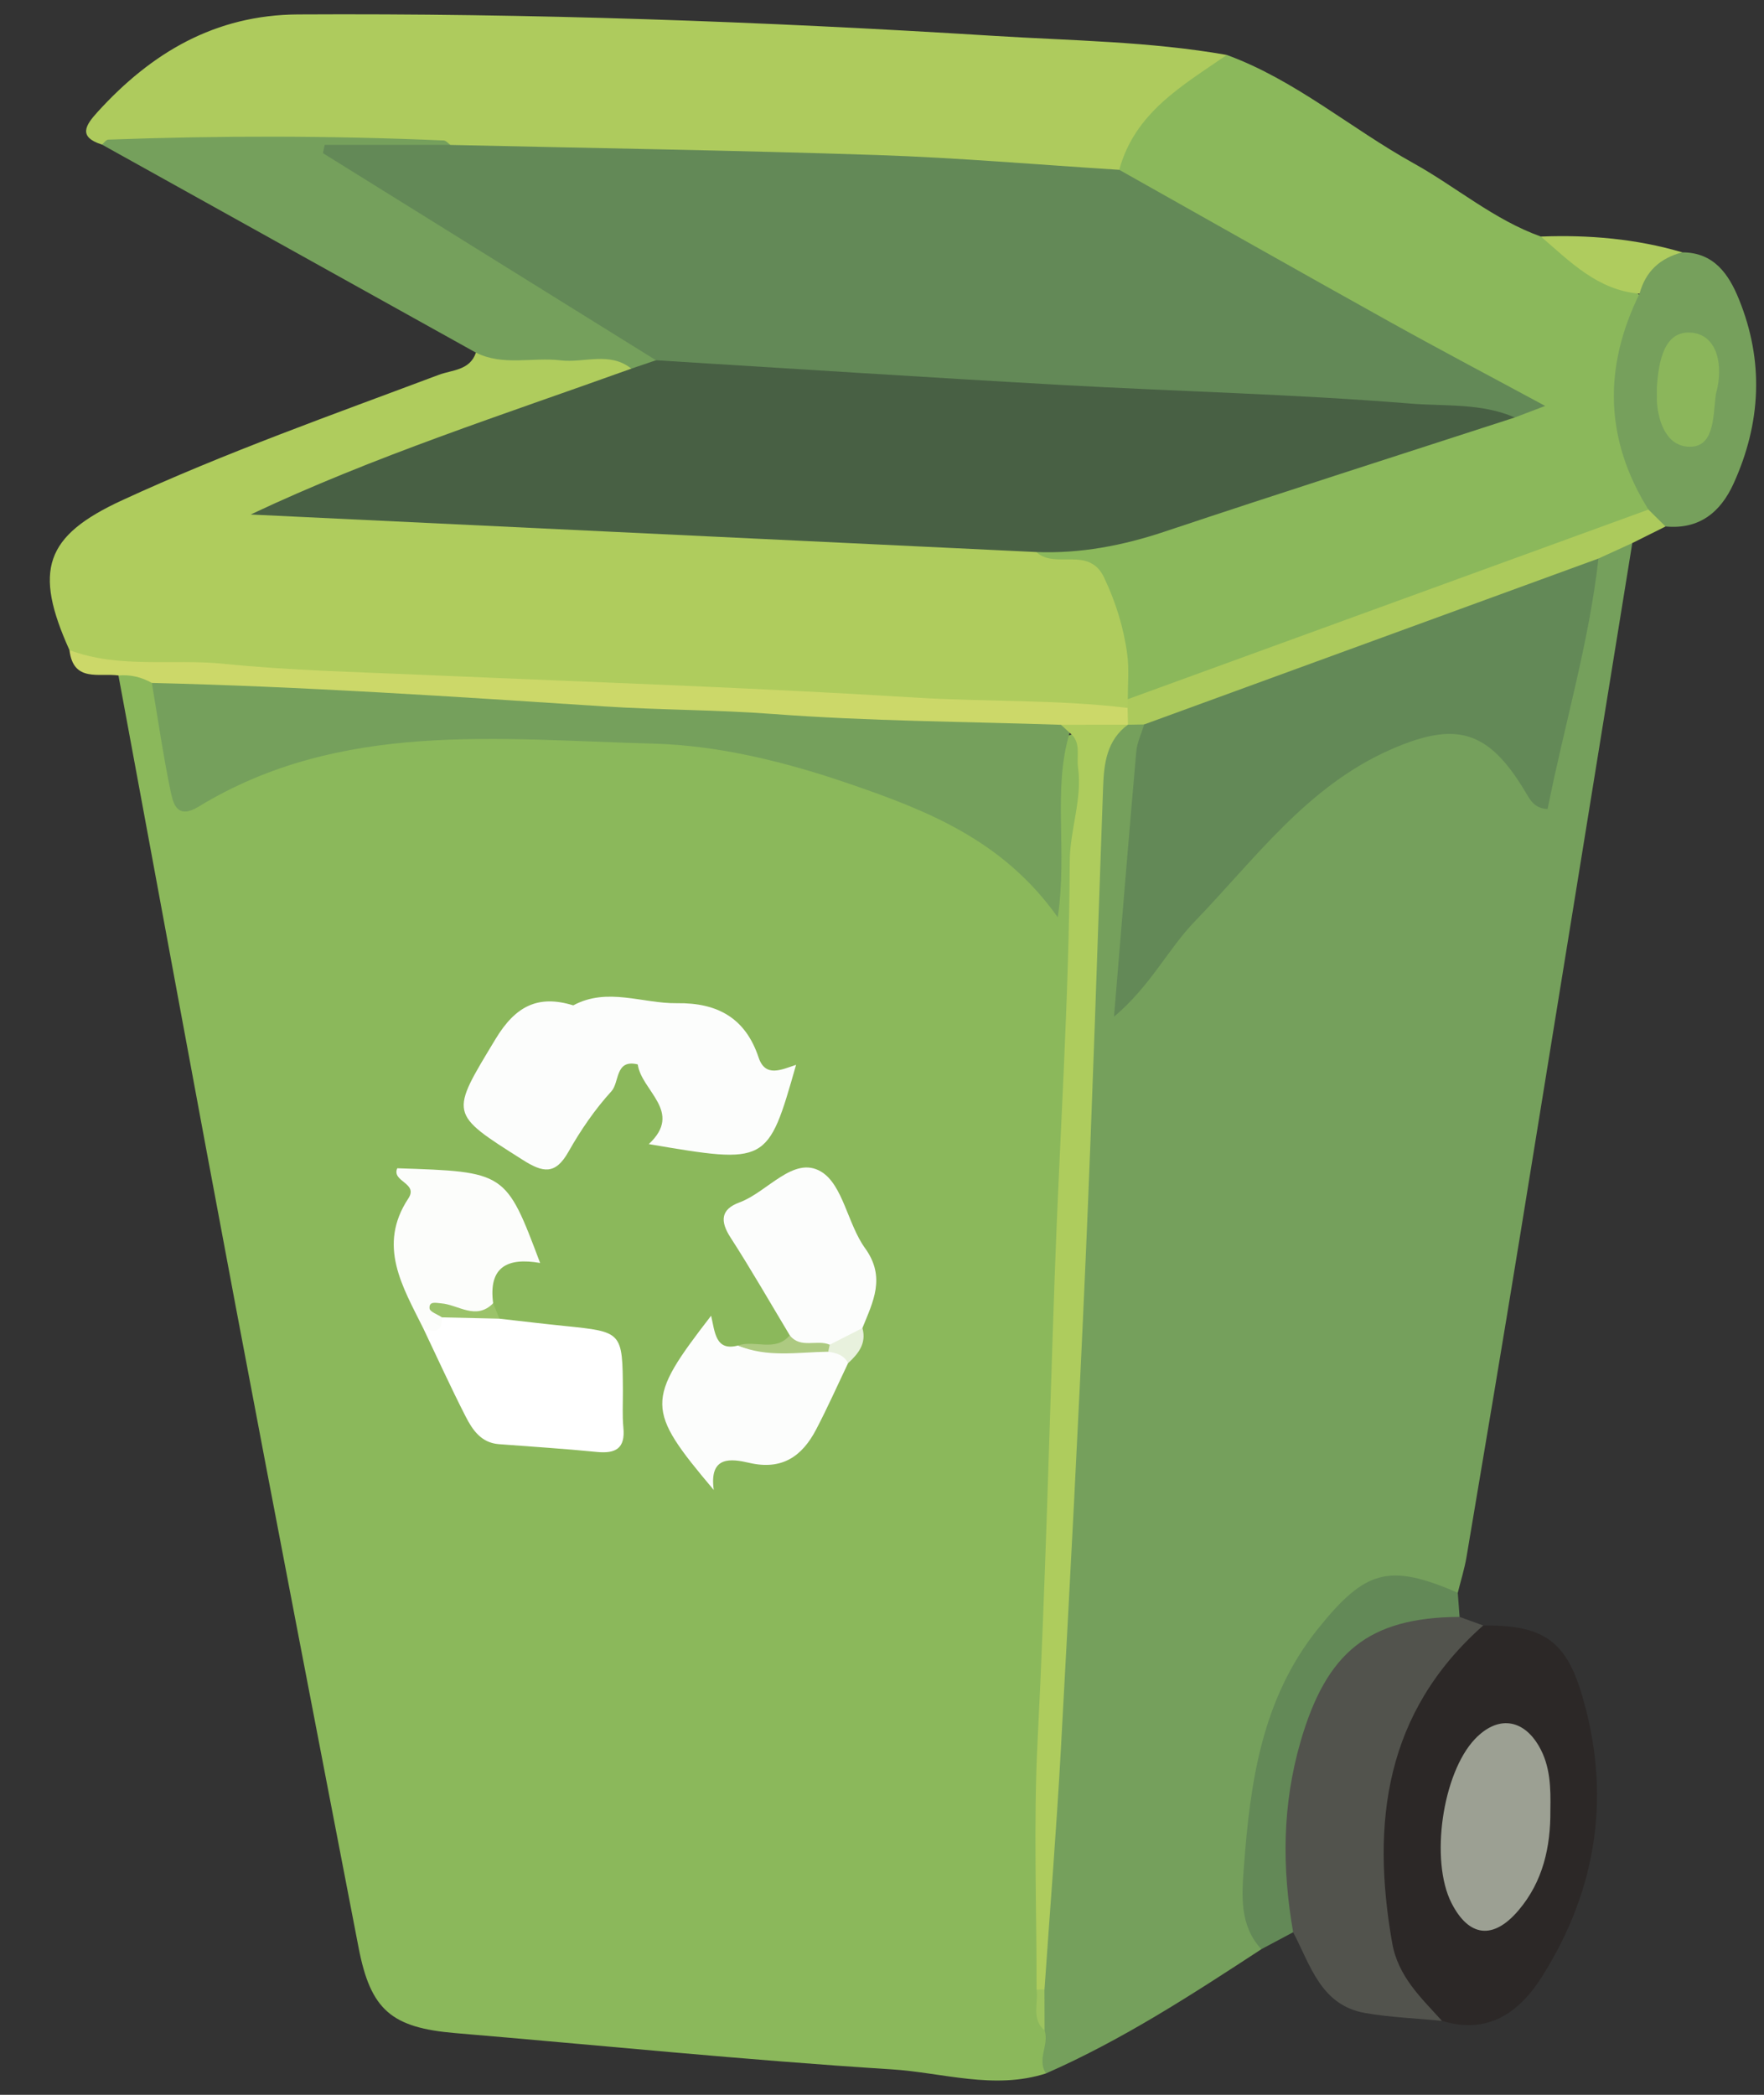<?xml version="1.0" encoding="utf-8"?>
<!-- Generator: Adobe Illustrator 16.0.0, SVG Export Plug-In . SVG Version: 6.00 Build 0)  -->
<!DOCTYPE svg PUBLIC "-//W3C//DTD SVG 1.1 Tiny//EN" "http://www.w3.org/Graphics/SVG/1.1/DTD/svg11-tiny.dtd">
<svg version="1.1" baseProfile="tiny" id="Layer_1" xmlns="http://www.w3.org/2000/svg" xmlns:xlink="http://www.w3.org/1999/xlink"
	 x="0px" y="0px" width="160px" height="190px" viewBox="0 0 160 190" xml:space="preserve">
<rect x="0" y="0" width="160" height="190" fill="#333333" stroke="none"/>
<path fill-rule="evenodd" fill="#8BB85B" d="M94.879,188.057c-4.707,1.518-9.381-0.076-14.024-0.369
	c-13.199-0.832-26.364-2.174-39.545-3.285c-5.786-0.49-7.688-2.072-8.783-7.742c-3.735-19.34-7.471-38.682-11.124-58.037
	c-3.606-19.109-7.111-38.238-10.66-57.359c1.327-1.107,2.393-0.533,3.386,0.519c1.306,2.477,1.415,5.27,2.04,7.927
	c0.403,1.711,1.171,2.341,2.906,1.571c17.266-7.662,35.005-6.014,52.823-2.633c4.438,0.842,8.623,2.437,12.709,4.322
	c3.742,1.727,7.287,3.753,10.498,7.459c0.248-3.712-0.055-6.776,0.221-9.799c0.154-1.686-0.184-3.885,2.512-4.114
	c1.604,1.971,1.129,4.304,0.959,6.484c-0.799,10.196-1.059,20.416-1.361,30.628c-0.477,16.064-1.121,32.125-1.807,48.176
	c-0.395,9.227-0.279,18.436-0.545,27.643c0.035,1.418-0.162,2.855,0.246,4.256C95.729,185.209,95.492,186.652,94.879,188.057z"/>
<path fill-rule="evenodd" fill="#75A05C" d="M94.879,188.057c-0.863-1.271,0.309-2.609-0.133-3.896
	c-0.646-1.309-0.197-2.707-0.33-4.061c0.443-16.285,1.084-32.559,2.166-48.816c0.404-6.08,0.428-12.188,0.686-18.279
	c0.572-13.553,1.486-27.097,1.654-40.668c0.029-2.271,0.211-4.498,1.879-6.277c0.336-0.3,0.721-0.532,1.141-0.703
	c0.627-0.191,1.24-0.171,1.82,0.156c0.881,5.123-0.674,10.131-0.848,15.215c-0.096,2.846-0.338,5.716-0.555,9.1
	c4.596-6.492,9.701-11.886,15.049-17.089c2.762-2.688,5.926-4.562,9.4-6.009c4.875-2.032,8.332-1.063,11.521,3.105
	c0.365,0.478,0.553,1.131,1.467,1.352c1.873-6.876,2.715-13.979,4.881-20.76c0.816-1.282,1.9-1.797,3.377-1.17
	c-3.391,20.934-6.768,41.871-10.176,62.799c-1.584,9.727-3.223,19.445-4.861,29.162c-0.186,1.096-0.525,2.168-0.793,3.25
	c-0.525,0.453-1.15,0.5-1.742,0.264c-4.693-1.877-7.85,0.176-10.439,3.938c-5.26,7.631-6.615,16.166-5.932,25.18
	c0.074,0.979,0.449,1.936,0.295,2.945C108.107,180.912,101.801,185.018,94.879,188.057z"/>
<path fill-rule="evenodd" fill="#AFCC5D" d="M6.301,58.968c-3.271-7.249-2.24-10.356,4.774-13.593
	c9.364-4.322,19.085-7.759,28.731-11.38c1.195-0.449,2.818-0.392,3.361-2.01c3.942-0.848,7.916-0.326,11.876-0.246
	c0.988,0.02,1.991,0.306,2.414,1.421c-0.68,2.176-2.74,2.37-4.441,2.947c-9.164,3.114-18.249,6.442-26.947,9.618
	c22.357,1.189,45.115,1.864,67.832,3.452c7.898,1.719,10.514,5.94,8.992,14.483c-0.197,0.438-0.502,0.776-0.91,1.027
	c-6.703,0.064-13.404-0.068-20.09-0.587c-0.859-0.066-1.719-0.307-2.594-0.268c-9.117,0.404-18.2-0.583-27.285-0.966
	C37.716,62.26,23.397,61.75,9.131,60.445C7.941,60.336,6.922,60.081,6.301,58.968z"/>
<path fill-rule="evenodd" fill="#8BB85B" d="M102.295,63.413c-0.006-1.351,0.125-2.72-0.049-4.048
	c-0.32-2.428-1.037-4.734-2.102-6.984c-1.373-2.907-4.43-0.704-6.146-2.313c0.293-0.426,0.682-0.769,1.189-0.829
	c12.904-1.525,24.506-7.484,36.875-10.83c1.559-0.422,3.137-0.813,4.656-1.367c0.723-0.173,1.447-0.384,2.336-0.261
	c-4.699-1.591-8.742-4.219-12.949-6.522c-7.557-4.136-15.113-8.273-22.643-12.457c-0.982-0.545-2.018-1.037-2.432-2.211
	c0.6-4.791,4.85-9.191,10.246-10.607c6.219,2.276,11.221,6.651,16.926,9.817c3.887,2.158,7.305,5.132,11.561,6.655
	c3.264,1.574,6.475,3.237,9.283,5.579c-2.365,6.48-1.627,12.846,0.697,19.157c-0.723,1.122-1.895,1.614-3.059,2.048
	c-13.451,5.026-26.922,10-40.406,14.938C105.004,63.645,103.668,64.124,102.295,63.413z"/>
<path fill-rule="evenodd" fill="#AECB5D" d="M111.277,4.983c-4.008,2.767-8.352,5.217-9.756,10.419
	c-0.832,0.915-1.943,1.145-3.078,1.062c-19.149-1.394-38.344-1.592-57.517-2.384c-4.053-1.085-8.186-0.509-12.28-0.519
	c-6.471-0.015-12.947,0.381-19.398-0.448c-2.203-0.693-1.483-1.762-0.411-2.943c4.888-5.383,10.67-8.819,18.199-8.861
	C48.083,1.191,69.099,1.94,90.104,3.25C97.174,3.691,104.271,3.751,111.277,4.983z"/>
<path fill-rule="evenodd" fill="#2C2827" d="M134.533,147.43c5.221-0.049,7.418,1.24,8.887,6.078
	c2.752,9.061,1.52,17.721-3.531,25.732c-2.059,3.268-4.891,5.342-9.098,4.051c-2.717-0.926-4.334-2.896-5.059-5.582
	c-2.539-9.4-1.457-18.297,3.889-26.543C130.797,149.352,132.236,147.807,134.533,147.43z"/>
<path fill-rule="evenodd" fill="#75A05C" d="M9.248,13.113c0.19-0.156,0.375-0.441,0.57-0.449
	c10.144-0.373,20.288-0.363,30.431,0.077c0.208,0.009,0.405,0.264,0.607,0.403c-2.826,1.983-6.029,0.509-9.138,1.115
	c8.957,5.342,17.539,11.22,26.417,16.63c0.73,0.445,1.604,0.771,1.553,1.871c-0.613,0.93-1.35,1.407-2.423,0.675
	c-1.981-1.58-4.284-0.495-6.426-0.751c-2.55-0.305-5.206,0.536-7.673-0.701C31.861,25.694,20.555,19.404,9.248,13.113z"/>
<path fill-rule="evenodd" fill="#52534D" d="M134.533,147.43c-8.873,7.846-10.188,17.83-8.258,28.797
	c0.535,3.053,2.619,4.963,4.516,7.064c-2.32-0.227-4.666-0.313-6.957-0.709c-4.043-0.703-4.967-4.338-6.541-7.326
	c-0.773-0.701-1.152-1.631-1.309-2.611c-1.434-9.018,0.221-17.289,6.352-24.281c2.811-3.203,5.99-3.572,10.053-1.711
	C133.104,146.912,133.818,147.17,134.533,147.43z"/>
<path fill-rule="evenodd" fill="#76A05C" d="M149.516,46.219c-3.973-6.375-4.09-12.909-0.805-19.582
	c-0.479-3.083,1.156-3.979,3.879-3.749c2.873,0.006,4.215,1.986,5.133,4.244c2.285,5.616,2.016,11.227-0.479,16.721
	c-1.188,2.616-3.117,4.184-6.176,3.899C150.223,47.572,149.697,47.07,149.516,46.219z"/>
<path fill-rule="evenodd" fill="#CCD869" d="M6.301,58.968c4.532,1.696,9.344,0.764,14,1.238c5.877,0.598,11.874,0.735,17.822,0.994
	c14.983,0.652,29.973,1.146,44.947,2.072c6.389,0.396,12.824,0.162,19.205,0.937c0.408,0.5,0.453,1.008,0.033,1.524l-0.014-0.002
	c-1.922,1.273-4.145,0.263-6.16,0.822c-3.48,0.596-6.994,0.524-10.463,0.139c-7.831-0.868-15.706-0.687-23.554-1.225
	c-12.944-0.888-25.938-1.061-38.868-2.223c-3.165-0.285-6.555,0.8-9.477-1.302c-0.941-0.534-1.949-0.769-3.029-0.678
	C8.996,61.015,6.651,61.922,6.301,58.968z"/>
<path fill-rule="evenodd" fill="#638957" d="M132.389,146.652c-8.283,0.047-12.072,3.225-14.416,11.279
	c-1.682,5.785-1.697,11.502-0.68,17.324c-0.963,0.512-1.926,1.023-2.887,1.537c-1.988-2.16-1.775-4.857-1.584-7.424
	c0.572-7.711,1.615-15.283,6.725-21.645c4.279-5.324,6.414-5.973,12.678-3.258C132.279,145.195,132.334,145.924,132.389,146.652z"/>
<path fill-rule="evenodd" fill="#ACCA5C" d="M102.309,65.732c-0.01-0.508-0.021-1.017-0.033-1.524
	c0.008-0.265,0.014-0.529,0.02-0.794c15.74-5.732,31.482-11.464,47.221-17.195c0.518,0.511,1.035,1.021,1.553,1.533
	c-1.004,0.501-2.01,1.002-3.014,1.503c-1.023,0.469-2.047,0.936-3.07,1.403c-0.639,1.002-1.639,1.464-2.701,1.864
	c-11.488,4.342-23.086,8.388-34.564,12.754c-1.242,0.473-2.539,1.107-3.939,0.431C103.289,65.716,102.799,65.725,102.309,65.732z"/>
<path fill-rule="evenodd" fill="#AFCC5E" d="M152.59,22.888c-2.002,0.516-3.338,1.721-3.877,3.75
	c-3.803-0.316-6.289-2.897-8.949-5.182C144.111,21.288,148.398,21.654,152.59,22.888z"/>
<path fill-rule="evenodd" fill="#75A05C" d="M13.772,61.942c13.692,0.327,27.354,1.237,41.018,2.128
	c5.094,0.332,10.197,0.302,15.303,0.688c8.69,0.656,17.428,0.687,26.147,0.98c0.271,0.23,0.709,0.282,0.779,0.727
	c-1.563,5.189-0.178,10.591-1.076,16.736C90.988,76.2,84.07,73.5,77.015,71.081c-5.773-1.98-11.811-3.48-17.809-3.636
	c-13.983-0.362-28.314-2.127-41.188,5.715c-1.903,1.159-2.29-0.177-2.53-1.326C14.806,68.56,14.33,65.243,13.772,61.942z"/>
<path fill-rule="evenodd" fill="#AECC5D" d="M97.02,66.465c-0.26-0.242-0.52-0.485-0.779-0.728c2.018-0.002,4.037-0.005,6.055-0.007
	c-1.9,1.417-2.162,3.474-2.24,5.628c-0.514,14.291-0.959,28.585-1.586,42.87c-0.646,14.77-1.43,29.533-2.238,44.295
	c-0.4,7.313-0.99,14.613-1.494,21.92c-0.232,0.34-0.469,0.359-0.715,0.014c0.006-7.494-0.293-15.006,0.086-22.482
	c0.711-14.053,1.059-28.113,1.553-42.17c0.441-12.559,1.309-25.105,1.367-37.68c0.014-2.872,1.154-5.629,0.75-8.534
	C97.629,68.52,98.107,67.307,97.02,66.465z"/>
<path fill-rule="evenodd" fill="#FFFFFF" d="M45.303,119.605c1.968,0.223,3.936,0.459,5.908,0.66
	c5.251,0.535,5.252,0.529,5.287,5.881c0.007,1.115-0.063,2.238,0.045,3.346c0.184,1.883-0.703,2.369-2.415,2.199
	c-2.958-0.295-5.927-0.48-8.891-0.707c-1.591-0.123-2.379-1.291-2.996-2.496c-1.35-2.637-2.574-5.338-3.851-8.014
	c0.903-0.336,1.589-1.031,2.436-1.477C42.406,118.584,43.92,118.617,45.303,119.605z"/>
<path fill-rule="evenodd" fill="#FCFDFC" d="M51.996,91.187c3.109-1.673,6.27-0.154,9.405-0.197
	c3.698-0.051,6.218,1.357,7.407,4.926c0.612,1.837,2.062,1.103,3.398,0.665c-2.576,9.023-2.576,9.023-13.359,7.189
	c3.153-2.936-0.66-4.803-1.002-7.229C56.197,94.427,52.838,94.181,51.996,91.187z"/>
<path fill-rule="evenodd" fill="#FCFDFC" d="M51.996,91.187c2.311,0.565,2.895,3.914,5.818,3.62c0.24-0.024,0.975,1.107,0.031,1.734
	c-2.072-0.499-1.639,1.617-2.389,2.439c-1.502,1.645-2.793,3.535-3.893,5.482c-1.195,2.119-2.314,1.906-4.156,0.736
	c-6.713-4.256-6.601-4.096-2.459-10.959C46.735,91.279,48.771,90.192,51.996,91.187z"/>
<path fill-rule="evenodd" fill="#FCFDFC" d="M76.921,123.643c-0.959,2.006-1.863,4.039-2.893,6.008
	c-1.271,2.43-3.088,3.721-6.063,3.031c-1.627-0.377-3.664-0.682-3.225,2.459c-6.18-7.336-6.193-8.094-0.24-15.805
	c0.348,1.465,0.383,3.252,2.443,2.701c2.832,1.141,5.598-0.76,8.42-0.188C76.226,122.148,77.146,122.402,76.921,123.643z"/>
<path fill-rule="evenodd" fill="#FCFDFC" d="M71.634,121.113c-1.783-2.967-3.504-5.975-5.381-8.883
	c-0.963-1.496-0.867-2.551,0.818-3.17c2.548-0.938,4.912-4.277,7.398-2.797c1.99,1.186,2.414,4.76,3.992,6.943
	c1.914,2.65,0.719,4.869-0.238,7.248c-0.551,1.18-1.544,1.658-2.777,1.76C74.172,121.863,72.404,123.219,71.634,121.113z"/>
<path fill-rule="evenodd" fill="#FCFDFB" d="M40.088,119.484c0.047,1.383-0.701,1.4-1.699,0.99
	c-1.865-3.764-4.186-7.488-1.35-11.777c0.932-1.41-1.54-1.51-1.006-2.736c9.844,0.32,9.844,0.32,12.958,8.59
	c-2.931-0.512-4.708,0.328-4.26,3.66c-1.218,2.102-2.906,0.783-4.439,0.625c-0.066-0.008-0.187,0.172-0.221,0.281
	S40.08,119.361,40.088,119.484z"/>
<path fill-rule="evenodd" fill="#ADCA81" d="M71.634,121.113c0.984,1.244,2.469,0.348,3.625,0.852
	c0.457,0.32,0.411,0.531-0.137,0.635c-2.741,0.035-5.517,0.563-8.178-0.563C68.462,121.5,70.316,122.666,71.634,121.113z"/>
<path fill-rule="evenodd" fill="#9BC36A" d="M40.088,119.484c-0.396-0.266-1.096-0.504-1.125-0.805
	c-0.068-0.691,0.593-0.5,1.035-0.467c1.578,0.117,3.156,1.576,4.733-0.002c0.19,0.465,0.381,0.93,0.571,1.395
	C43.564,119.566,41.826,119.525,40.088,119.484z"/>
<path fill-rule="evenodd" fill="#E8F1DD" d="M75.123,122.6c0.048-0.211,0.094-0.422,0.137-0.635c0.988-0.502,1.977-1.006,2.965-1.51
	c0.387,1.398-0.371,2.328-1.303,3.188C76.554,122.895,75.857,122.715,75.123,122.6z"/>
<path fill-rule="evenodd" fill="#9DC35F" d="M94.021,180.457c0.24-0.002,0.479-0.006,0.715-0.014c0.004,1.24,0.008,2.48,0.01,3.719
	C93.523,183.117,94.197,181.705,94.021,180.457z"/>
<path fill-rule="evenodd" fill="#638957" d="M103.779,65.707c13.734-5.017,27.471-10.032,41.205-15.048
	c-0.867,7.717-3.111,15.144-4.611,22.716c-1.246-0.043-1.617-0.887-2.057-1.619c-3.328-5.536-6.246-6.362-12.109-3.803
	c-7.627,3.329-12.334,9.922-17.84,15.621c-2.443,2.529-4.01,5.854-7.324,8.641c0.709-8.53,1.336-16.279,2.018-24.021
	C103.135,67.35,103.531,66.535,103.779,65.707z"/>
<path fill-rule="evenodd" fill="#486044" d="M57.266,33.436c0.743-0.253,1.487-0.507,2.231-0.76
	c2.465-1.842,5.268-1.142,7.941-0.919c11.179,0.928,22.395,1.236,33.579,2.056c11.061,0.811,22.158,1.091,33.189,2.289
	c1.221,0.132,2.914-0.233,3.186,1.765c-10.59,3.44-21.197,6.822-31.758,10.351c-3.805,1.271-7.635,2.004-11.637,1.852
	C70.244,48.935,46.49,47.8,22.736,46.666C33.922,41.379,45.67,37.607,57.266,33.436z"/>
<path fill-rule="evenodd" fill="#638957" d="M137.393,37.866c-3.018-1.323-6.324-1.006-9.443-1.261
	c-10.523-0.856-21.096-1.098-31.643-1.687c-12.273-0.686-24.54-1.49-36.809-2.243C49.428,26.414,39.36,20.152,29.292,13.891
	c0.052-0.249,0.104-0.497,0.156-0.745c3.803,0,7.605,0,11.409,0c12.922,0.293,25.846,0.487,38.762,0.918
	c7.307,0.245,14.602,0.879,21.903,1.339c8.191,4.608,16.371,9.245,24.584,13.816c4.545,2.531,9.15,4.955,14.047,7.599
	C139.08,37.226,138.236,37.545,137.393,37.866z"/>
<path fill-rule="evenodd" fill="#9CA093" d="M140.623,164.195c0.027,3.33-0.676,6.457-2.873,9.053
	c-2.303,2.725-4.523,2.447-6.098-0.65c-1.957-3.854-0.828-11.746,2.125-14.863c2.027-2.137,4.346-1.881,5.813,0.65
	C140.637,160.193,140.658,162.189,140.623,164.195z"/>
<path fill-rule="evenodd" fill="#8BB65B" d="M150.285,36.4c0-1.075-0.008-1.199,0-1.322c0.16-2.294,0.648-5.194,3.229-4.896
	c2.291,0.265,2.813,3.04,2.15,5.443c-0.031,0.118-0.047,0.242-0.061,0.364c-0.227,1.918-0.131,4.719-2.555,4.521
	C150.865,40.332,150.35,37.647,150.285,36.4z"/>
</svg>
